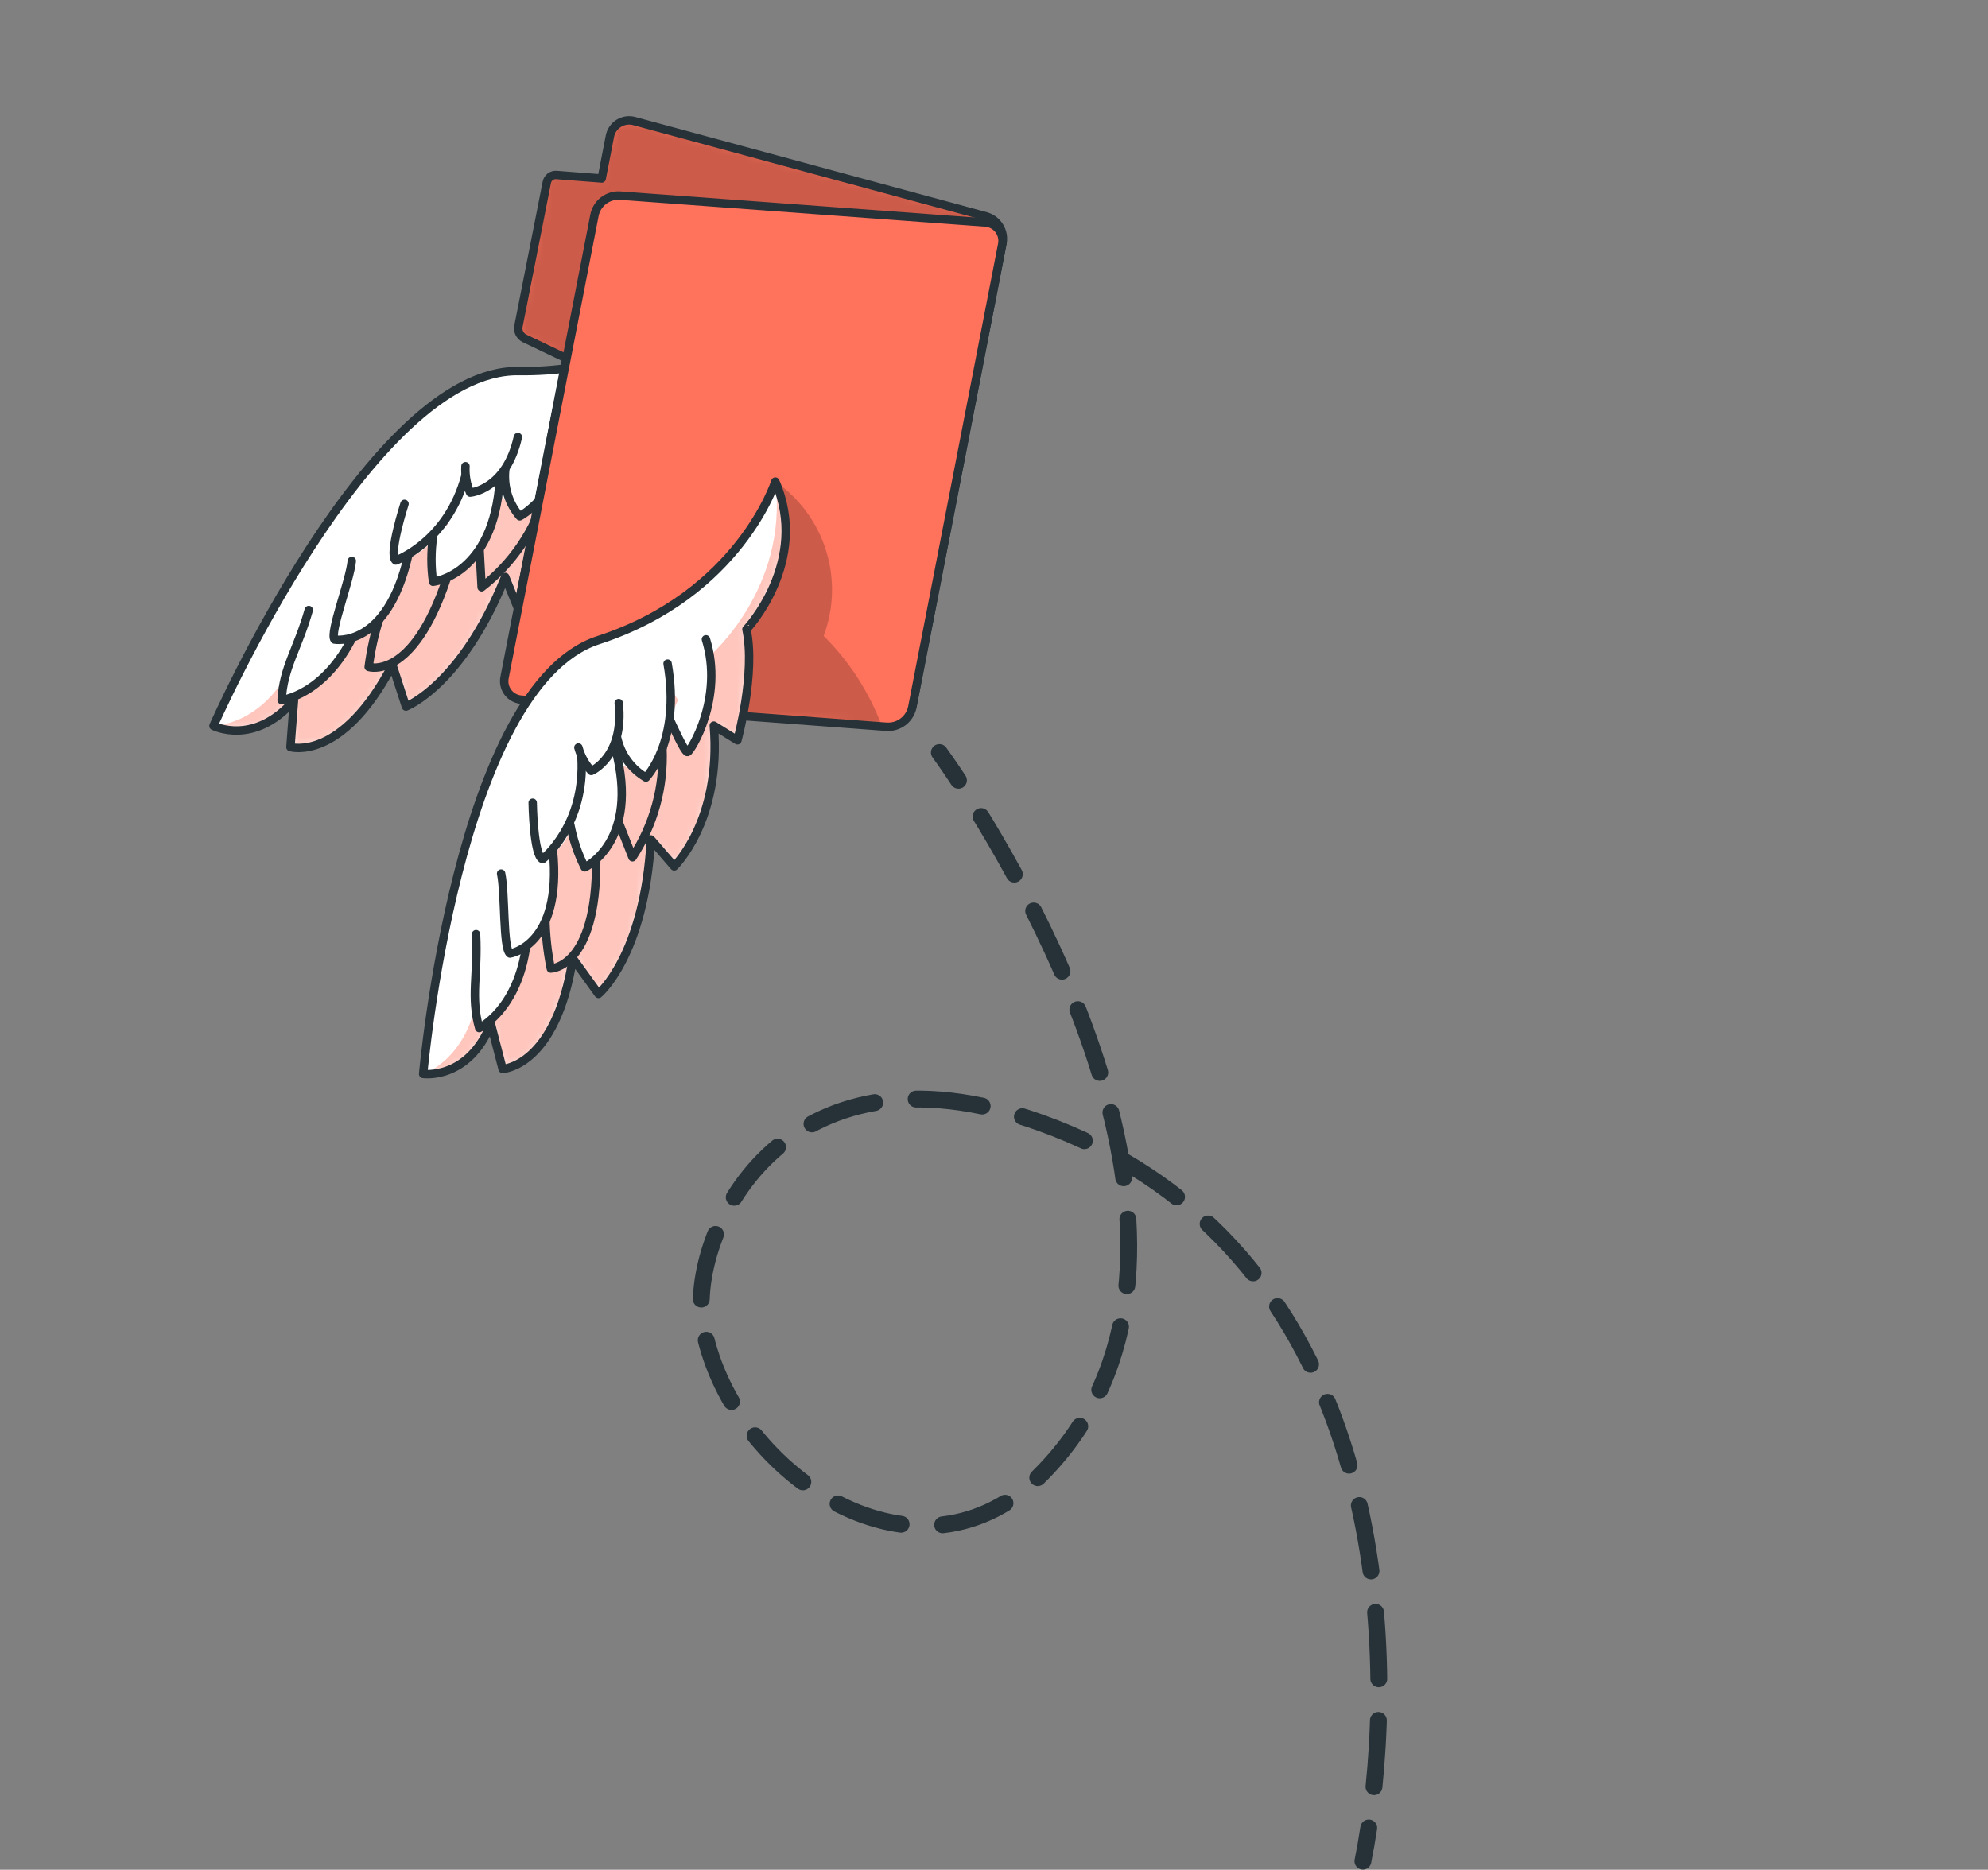 <svg width="236" height="222" viewBox="0 0 236 222" fill="none" xmlns="http://www.w3.org/2000/svg">
<rect x="0" y="0" width="236" height="222" fill="#808080" stroke="none"/>
<path d="M87.516 32.975C87.516 32.975 79.174 44.324 61.578 44.061C43.982 43.798 25.34 86.186 25.34 86.186C25.34 86.186 30.134 88.642 34.898 83.171L34.477 88.701C34.477 88.701 40.541 90.517 46.585 78.949L48.188 83.892C48.188 83.892 54.799 81.382 59.972 68.502L61.561 72.41C61.561 72.41 68.642 69.085 71.372 58.076L73.419 60.631C73.419 60.631 78.068 53.778 78.659 48.495C78.669 48.478 88.41 43.225 87.516 32.975Z" fill="white"/>
<mask id="mask0_36_4044" style="mask-type:luminance" maskUnits="userSpaceOnUse" x="25" y="32" width="63" height="57">
<path d="M87.516 32.975C87.516 32.975 79.174 44.324 61.578 44.061C43.982 43.798 25.34 86.186 25.34 86.186C25.34 86.186 30.134 88.642 34.898 83.171L34.477 88.701C34.477 88.701 40.541 90.517 46.585 78.949L48.188 83.892C48.188 83.892 54.799 81.382 59.972 68.502L61.561 72.41C61.561 72.41 68.642 69.085 71.372 58.076L73.419 60.631C73.419 60.631 78.068 53.778 78.659 48.495C78.669 48.478 88.41 43.225 87.516 32.975Z" fill="white"/>
</mask>
<g mask="url(#mask0_36_4044)">
<path opacity="0.4" d="M87.525 32.98C88.395 43.251 78.662 48.509 78.662 48.509C78.055 53.782 73.422 60.645 73.422 60.645L71.318 58.09C68.601 69.097 61.511 72.416 61.511 72.416L59.922 68.508C54.784 81.408 48.13 83.893 48.13 83.893L46.609 78.928C40.568 90.451 34.497 88.666 34.497 88.666L34.927 83.141C30.155 88.607 25.36 86.151 25.36 86.151C25.36 86.151 30.692 86.216 34.322 79.628C34.322 79.628 36.412 82.29 40.764 75.911C40.764 75.911 46.418 71.658 46.985 66.536C46.985 66.536 50.564 66.777 52.918 61.601L54.154 64.52C54.154 64.52 57.324 65.669 59.4 58.773L61.723 61.269C61.723 61.269 65.185 60.612 67.972 51.806C67.972 51.806 68.156 55.168 69.435 54.832C70.714 54.497 72.523 52.262 73.546 50.012C73.508 50.037 84.914 45.502 87.525 32.98Z" fill="#FF725C"/>
</g>
<path d="M87.516 32.975C87.516 32.975 79.174 44.324 61.578 44.061C43.982 43.798 25.34 86.186 25.34 86.186C25.34 86.186 30.134 88.642 34.898 83.171L34.477 88.701C34.477 88.701 40.541 90.517 46.585 78.949L48.188 83.892C48.188 83.892 54.799 81.382 59.972 68.502L61.561 72.41C61.561 72.41 68.642 69.085 71.372 58.076L73.419 60.631C73.419 60.631 78.068 53.778 78.659 48.495C78.669 48.478 88.41 43.225 87.516 32.975Z" stroke="#263238" stroke-linecap="round" stroke-linejoin="round"/>
<path d="M36.654 72.43C35.352 77.025 33.632 79.264 33.428 83.118C33.428 83.118 38.478 82.57 41.952 75.454" fill="white"/>
<path d="M36.654 72.43C35.352 77.025 33.632 79.264 33.428 83.118C33.428 83.118 38.478 82.57 41.952 75.454" stroke="#263238" stroke-linecap="round" stroke-linejoin="round"/>
<path d="M45.1 73.241C44.471 75.179 44.025 77.171 43.766 79.192C43.766 79.192 48.952 80.869 52.999 68.76" stroke="#263238" stroke-linecap="round" stroke-linejoin="round"/>
<path d="M56.941 65.413L57.174 69.728C60.804 66.916 63.452 63.029 64.74 58.623" stroke="#263238" stroke-linecap="round" stroke-linejoin="round"/>
<path d="M66.618 55.55C66.618 55.55 67.011 59.911 67.374 59.982C67.737 60.053 73.557 55.272 73.742 48.012" fill="white"/>
<path d="M66.618 55.55C66.618 55.55 67.011 59.911 67.374 59.982C67.737 60.053 73.557 55.272 73.742 48.012" stroke="#263238" stroke-linecap="round" stroke-linejoin="round"/>
<path d="M41.762 66.603C41.533 68.999 39.102 75.09 39.71 75.937C39.71 75.937 45.914 77.072 48.453 65.974" fill="white"/>
<path d="M41.762 66.603C41.533 68.999 39.102 75.09 39.71 75.937C39.71 75.937 45.914 77.072 48.453 65.974" stroke="#263238" stroke-linecap="round" stroke-linejoin="round"/>
<path d="M51.408 63.755C51.156 65.52 51.156 67.312 51.407 69.077C51.407 69.077 58.592 68.352 59.335 56.946" fill="white"/>
<path d="M51.408 63.755C51.156 65.52 51.156 67.312 51.407 69.077C51.407 69.077 58.592 68.352 59.335 56.946" stroke="#263238" stroke-linecap="round" stroke-linejoin="round"/>
<path d="M59.976 55.815C59.876 56.799 59.977 57.794 60.274 58.737C60.571 59.681 61.057 60.554 61.703 61.304C61.703 61.304 67.079 58.553 68.471 49.322" fill="white"/>
<path d="M59.976 55.815C59.876 56.799 59.977 57.794 60.274 58.737C60.571 59.681 61.057 60.554 61.703 61.304C61.703 61.304 67.079 58.553 68.471 49.322" stroke="#263238" stroke-linecap="round" stroke-linejoin="round"/>
<path d="M48.02 59.824C48.02 59.824 46.073 65.836 46.975 66.553C46.975 66.553 53.173 64.358 55.266 56.433" fill="white"/>
<path d="M48.02 59.824C48.02 59.824 46.073 65.836 46.975 66.553C46.975 66.553 53.173 64.358 55.266 56.433" stroke="#263238" stroke-linecap="round" stroke-linejoin="round"/>
<path d="M55.255 55.352C55.196 56.427 55.386 57.501 55.81 58.49C55.81 58.49 60.071 58.19 61.48 51.891" fill="white"/>
<path d="M55.255 55.352C55.196 56.427 55.386 57.501 55.81 58.49C55.81 58.49 60.071 58.19 61.48 51.891" stroke="#263238" stroke-linecap="round" stroke-linejoin="round"/>
<path d="M72.405 16.167L71.431 21.194L66.071 20.778C65.802 20.754 65.533 20.832 65.318 20.997C65.103 21.161 64.958 21.401 64.911 21.667L61.542 38.763C61.493 39.044 61.538 39.334 61.668 39.588C61.798 39.842 62.007 40.047 62.264 40.173L67.233 42.545L61.689 71.088C61.57 71.758 61.705 72.45 62.068 73.027C62.431 73.603 62.996 74.024 63.653 74.207L105.446 85.519C105.754 85.607 106.078 85.63 106.395 85.586C106.713 85.542 107.018 85.433 107.291 85.265C107.564 85.097 107.799 84.873 107.981 84.609C108.164 84.345 108.289 84.046 108.349 83.731L119.015 28.817C119.132 28.146 118.997 27.455 118.635 26.877C118.274 26.3 117.712 25.877 117.057 25.689L75.317 14.384C75.008 14.296 74.685 14.274 74.367 14.317C74.049 14.361 73.743 14.47 73.47 14.637C73.196 14.805 72.96 15.027 72.777 15.291C72.594 15.554 72.467 15.853 72.405 16.167Z" fill="#FF725C"/>
<mask id="mask1_36_4044" style="mask-type:luminance" maskUnits="userSpaceOnUse" x="61" y="14" width="59" height="72">
<path d="M72.405 16.167L71.431 21.194L66.071 20.778C65.802 20.754 65.533 20.832 65.318 20.997C65.103 21.161 64.958 21.401 64.911 21.667L61.542 38.763C61.493 39.044 61.538 39.334 61.668 39.588C61.798 39.842 62.007 40.047 62.264 40.173L67.233 42.545L61.689 71.088C61.57 71.758 61.705 72.45 62.068 73.027C62.431 73.603 62.996 74.024 63.653 74.207L105.446 85.519C105.754 85.607 106.078 85.63 106.395 85.586C106.713 85.542 107.018 85.433 107.291 85.265C107.564 85.097 107.799 84.873 107.981 84.609C108.164 84.345 108.289 84.046 108.349 83.731L119.015 28.817C119.132 28.146 118.997 27.455 118.635 26.877C118.274 26.3 117.712 25.877 117.057 25.689L75.317 14.384C75.008 14.296 74.685 14.274 74.367 14.317C74.049 14.361 73.743 14.47 73.47 14.637C73.196 14.805 72.96 15.027 72.777 15.291C72.594 15.554 72.467 15.853 72.405 16.167Z" fill="white"/>
</mask>
<g mask="url(#mask1_36_4044)">
<path opacity="0.2" d="M72.405 16.167L71.431 21.194L66.071 20.778C65.802 20.754 65.533 20.832 65.318 20.997C65.103 21.161 64.958 21.401 64.911 21.667L61.542 38.763C61.493 39.044 61.538 39.334 61.668 39.588C61.798 39.842 62.007 40.047 62.264 40.173L67.233 42.545L61.689 71.088C61.57 71.758 61.705 72.45 62.068 73.027C62.431 73.603 62.996 74.024 63.653 74.207L105.446 85.519C105.754 85.607 106.078 85.63 106.395 85.586C106.713 85.542 107.018 85.433 107.291 85.265C107.564 85.097 107.799 84.873 107.981 84.609C108.164 84.345 108.289 84.046 108.349 83.731L119.015 28.817C119.132 28.146 118.997 27.455 118.635 26.877C118.274 26.3 117.712 25.877 117.057 25.689L75.317 14.384C75.008 14.296 74.685 14.274 74.367 14.317C74.049 14.361 73.743 14.47 73.47 14.637C73.196 14.805 72.96 15.027 72.777 15.291C72.594 15.554 72.467 15.853 72.405 16.167Z" fill="black"/>
</g>
<path d="M72.405 16.167L71.431 21.194L66.071 20.778C65.802 20.754 65.533 20.832 65.318 20.997C65.103 21.161 64.958 21.401 64.911 21.667L61.542 38.763C61.493 39.044 61.538 39.334 61.668 39.588C61.798 39.842 62.007 40.047 62.264 40.173L67.233 42.545L61.689 71.088C61.57 71.758 61.705 72.45 62.068 73.027C62.431 73.603 62.996 74.024 63.653 74.207L105.446 85.519C105.754 85.607 106.078 85.63 106.395 85.586C106.713 85.542 107.018 85.433 107.291 85.265C107.564 85.097 107.799 84.873 107.981 84.609C108.164 84.345 108.289 84.046 108.349 83.731L119.015 28.817C119.132 28.146 118.997 27.455 118.635 26.877C118.274 26.3 117.712 25.877 117.057 25.689L75.317 14.384C75.008 14.296 74.685 14.274 74.367 14.317C74.049 14.361 73.743 14.47 73.47 14.637C73.196 14.805 72.96 15.027 72.777 15.291C72.594 15.554 72.467 15.853 72.405 16.167Z" stroke="#263238" stroke-linecap="round" stroke-linejoin="round"/>
<path d="M118.958 29.096L108.292 84.01C108.141 84.685 107.755 85.285 107.203 85.702C106.652 86.12 105.97 86.327 105.279 86.289L104.69 86.249L76.095 84.116L61.96 83.079C61.64 83.066 61.328 82.983 61.044 82.836C60.76 82.689 60.511 82.482 60.315 82.229C60.119 81.977 59.98 81.684 59.909 81.372C59.838 81.061 59.835 80.737 59.901 80.424L70.581 25.507C70.727 24.83 71.11 24.228 71.661 23.809C72.212 23.39 72.895 23.182 73.586 23.223L116.928 26.411C117.249 26.427 117.562 26.512 117.847 26.662C118.131 26.812 118.378 27.022 118.572 27.278C118.766 27.534 118.901 27.83 118.967 28.144C119.034 28.458 119.031 28.783 118.958 29.096Z" fill="#FF725C"/>
<mask id="mask2_36_4044" style="mask-type:luminance" maskUnits="userSpaceOnUse" x="59" y="23" width="61" height="64">
<path d="M118.958 29.096L108.292 84.01C108.141 84.685 107.755 85.285 107.203 85.702C106.652 86.12 105.97 86.327 105.279 86.289L104.69 86.249L76.095 84.116L61.96 83.079C61.64 83.066 61.328 82.983 61.044 82.836C60.76 82.689 60.511 82.482 60.315 82.229C60.119 81.977 59.98 81.684 59.909 81.372C59.838 81.061 59.835 80.737 59.901 80.424L70.581 25.507C70.727 24.83 71.11 24.228 71.661 23.809C72.212 23.39 72.895 23.182 73.586 23.223L116.928 26.411C117.249 26.427 117.562 26.512 117.847 26.662C118.131 26.812 118.378 27.022 118.572 27.278C118.766 27.534 118.901 27.83 118.967 28.144C119.034 28.458 119.031 28.783 118.958 29.096Z" fill="white"/>
</mask>
<g mask="url(#mask2_36_4044)">
<path opacity="0.2" d="M92.048 57.184C94.907 59.164 97.023 62.041 98.06 65.359C99.098 68.677 98.998 72.247 97.777 75.503C100.831 78.538 103.193 82.198 104.7 86.232L76.095 84.116C82.936 75.907 89.88 65.92 92.048 57.184Z" fill="black"/>
</g>
<path d="M118.958 29.096L108.292 84.01C108.141 84.685 107.755 85.285 107.203 85.702C106.652 86.12 105.97 86.327 105.279 86.289L104.69 86.249L76.095 84.116L61.96 83.079C61.64 83.066 61.328 82.983 61.044 82.836C60.76 82.689 60.511 82.482 60.315 82.229C60.119 81.977 59.98 81.684 59.909 81.372C59.838 81.061 59.835 80.737 59.901 80.424L70.581 25.507C70.727 24.83 71.11 24.228 71.661 23.809C72.212 23.39 72.895 23.182 73.586 23.223L116.928 26.411C117.249 26.427 117.562 26.512 117.847 26.662C118.131 26.812 118.378 27.022 118.572 27.278C118.766 27.534 118.901 27.83 118.967 28.144C119.034 28.458 119.031 28.783 118.958 29.096Z" stroke="#263238" stroke-linecap="round" stroke-linejoin="round"/>
<path d="M92.04 57.179C92.04 57.179 87.778 70.561 71.031 76.007C54.284 81.454 50.234 127.509 50.234 127.509C50.234 127.509 55.564 128.277 58.278 121.576L59.664 126.915C59.664 126.915 65.981 126.693 68.001 113.795L71.05 118.015C71.05 118.015 76.507 113.522 77.267 99.665L80.037 102.869C80.037 102.869 85.676 97.442 84.736 86.149L87.539 87.894C87.539 87.894 89.729 79.921 88.612 74.715C88.638 74.73 96.168 66.629 92.04 57.179Z" fill="white"/>
<mask id="mask3_36_4044" style="mask-type:luminance" maskUnits="userSpaceOnUse" x="50" y="57" width="44" height="71">
<path d="M92.04 57.179C92.04 57.179 87.778 70.561 71.031 76.007C54.284 81.454 50.234 127.509 50.234 127.509C50.234 127.509 55.564 128.277 58.278 121.576L59.664 126.915C59.664 126.915 65.981 126.693 68.001 113.795L71.05 118.015C71.05 118.015 76.507 113.522 77.267 99.665L80.037 102.869C80.037 102.869 85.676 97.442 84.736 86.149L87.539 87.894C87.539 87.894 89.729 79.921 88.612 74.715C88.638 74.73 96.168 66.629 92.04 57.179Z" fill="white"/>
</mask>
<g mask="url(#mask3_36_4044)">
<path opacity="0.4" d="M92.048 57.184C96.168 66.629 88.638 74.73 88.638 74.73C89.765 79.919 87.565 87.909 87.565 87.909L84.754 86.159C85.71 97.462 80.062 102.884 80.062 102.884L77.293 99.68C76.542 113.542 71.076 118.03 71.076 118.03L68.036 113.815C66.007 126.708 59.69 126.93 59.69 126.93L58.309 121.582C55.575 128.318 50.255 127.532 50.255 127.532C50.255 127.532 55.338 125.848 56.621 118.506C56.621 118.506 59.453 120.361 61.53 112.923C61.53 112.923 65.528 107.079 64.414 102.048C64.414 102.048 67.884 101.118 68.456 95.467L70.554 97.833C70.554 97.833 73.919 97.905 73.679 90.7L76.676 92.35C76.676 92.35 79.718 90.641 79.553 81.367C79.553 81.367 80.808 84.493 81.904 83.775C83 83.056 83.99 80.361 84.256 77.881C84.266 77.864 93.591 69.911 92.048 57.184Z" fill="#FF725C"/>
</g>
<path d="M92.04 57.179C92.04 57.179 87.778 70.561 71.031 76.007C54.284 81.454 50.234 127.509 50.234 127.509C50.234 127.509 55.564 128.277 58.278 121.576L59.664 126.915C59.664 126.915 65.981 126.693 68.001 113.795L71.05 118.015C71.05 118.015 76.507 113.522 77.267 99.665L80.037 102.869C80.037 102.869 85.676 97.442 84.736 86.149L87.539 87.894C87.539 87.894 89.729 79.921 88.612 74.715C88.638 74.73 96.168 66.629 92.04 57.179Z" stroke="#263238" stroke-linecap="round" stroke-linejoin="round"/>
<path d="M56.512 110.915C56.764 115.679 55.833 118.351 56.887 122.066C56.887 122.066 61.502 119.892 62.495 112.071" fill="white"/>
<path d="M56.512 110.915C56.764 115.679 55.833 118.351 56.887 122.066C56.887 122.066 61.502 119.892 62.495 112.071" stroke="#263238" stroke-linecap="round" stroke-linejoin="round"/>
<path d="M64.74 108.944C64.766 110.979 64.983 113.006 65.389 115C65.389 115 70.84 114.938 70.778 102.166" stroke="#263238" stroke-linecap="round" stroke-linejoin="round"/>
<path d="M73.486 97.736L75.084 101.788C77.605 97.951 78.85 93.416 78.639 88.829" stroke="#263238" stroke-linecap="round" stroke-linejoin="round"/>
<path d="M79.476 85.34C79.476 85.34 81.243 89.34 81.618 89.29C81.993 89.241 85.96 82.849 83.801 75.909" fill="white"/>
<path d="M79.476 85.34C79.476 85.34 81.243 89.34 81.618 89.29C81.993 89.241 85.96 82.849 83.801 75.909" stroke="#263238" stroke-linecap="round" stroke-linejoin="round"/>
<path d="M59.489 103.719C59.99 106.052 59.69 112.611 60.541 113.217C60.541 113.217 66.787 112.298 65.636 100.952" fill="white"/>
<path d="M59.489 103.719C59.99 106.052 59.69 112.611 60.541 113.217C60.541 113.217 66.787 112.298 65.636 100.952" stroke="#263238" stroke-linecap="round" stroke-linejoin="round"/>
<path d="M67.707 97.945C68.037 99.697 68.612 101.393 69.416 102.984C69.416 102.984 75.994 99.992 73.056 88.92" fill="white"/>
<path d="M67.707 97.945C68.037 99.697 68.612 101.393 69.416 102.984C69.416 102.984 75.994 99.992 73.056 88.92" stroke="#263238" stroke-linecap="round" stroke-linejoin="round"/>
<path d="M73.279 87.674C73.499 88.64 73.915 89.55 74.501 90.348C75.086 91.147 75.829 91.817 76.683 92.319C76.683 92.319 80.884 88.001 79.251 78.79" fill="white"/>
<path d="M73.279 87.674C73.499 88.64 73.915 89.55 74.501 90.348C75.086 91.147 75.829 91.817 76.683 92.319C76.683 92.319 80.884 88.001 79.251 78.79" stroke="#263238" stroke-linecap="round" stroke-linejoin="round"/>
<path d="M63.237 95.306C63.237 95.306 63.328 101.629 64.412 102.012C64.412 102.012 69.569 97.98 69.017 89.775" fill="white"/>
<path d="M63.237 95.306C63.237 95.306 63.328 101.629 64.412 102.012C64.412 102.012 69.569 97.98 69.017 89.775" stroke="#263238" stroke-linecap="round" stroke-linejoin="round"/>
<path d="M68.662 88.75C68.946 89.787 69.47 90.743 70.193 91.539C70.193 91.539 74.136 89.89 73.45 83.478" fill="white"/>
<path d="M68.662 88.75C68.946 89.787 69.47 90.743 70.193 91.539C70.193 91.539 74.136 89.89 73.45 83.478" stroke="#263238" stroke-linecap="round" stroke-linejoin="round"/>
<path d="M161.794 220.982C162.042 219.751 162.274 218.43 162.487 217.04" stroke="#263238" stroke-width="2" stroke-linecap="round" stroke-linejoin="round"/>
<path d="M163.108 212.145C165.641 187.557 161.204 146.844 123.545 133.311C92.555 122.186 81.663 146.832 83.418 157.152C86.404 174.661 108.452 189.792 123.16 175.478C147.518 151.668 124.52 109.603 115.102 94.754" stroke="#263238" stroke-width="2" stroke-linecap="round" stroke-linejoin="round" stroke-dasharray="7.9 4.94"/>
<path d="M113.782 92.641C112.389 90.533 111.515 89.347 111.515 89.347" stroke="#263238" stroke-width="2" stroke-linecap="round" stroke-linejoin="round"/>
</svg>
